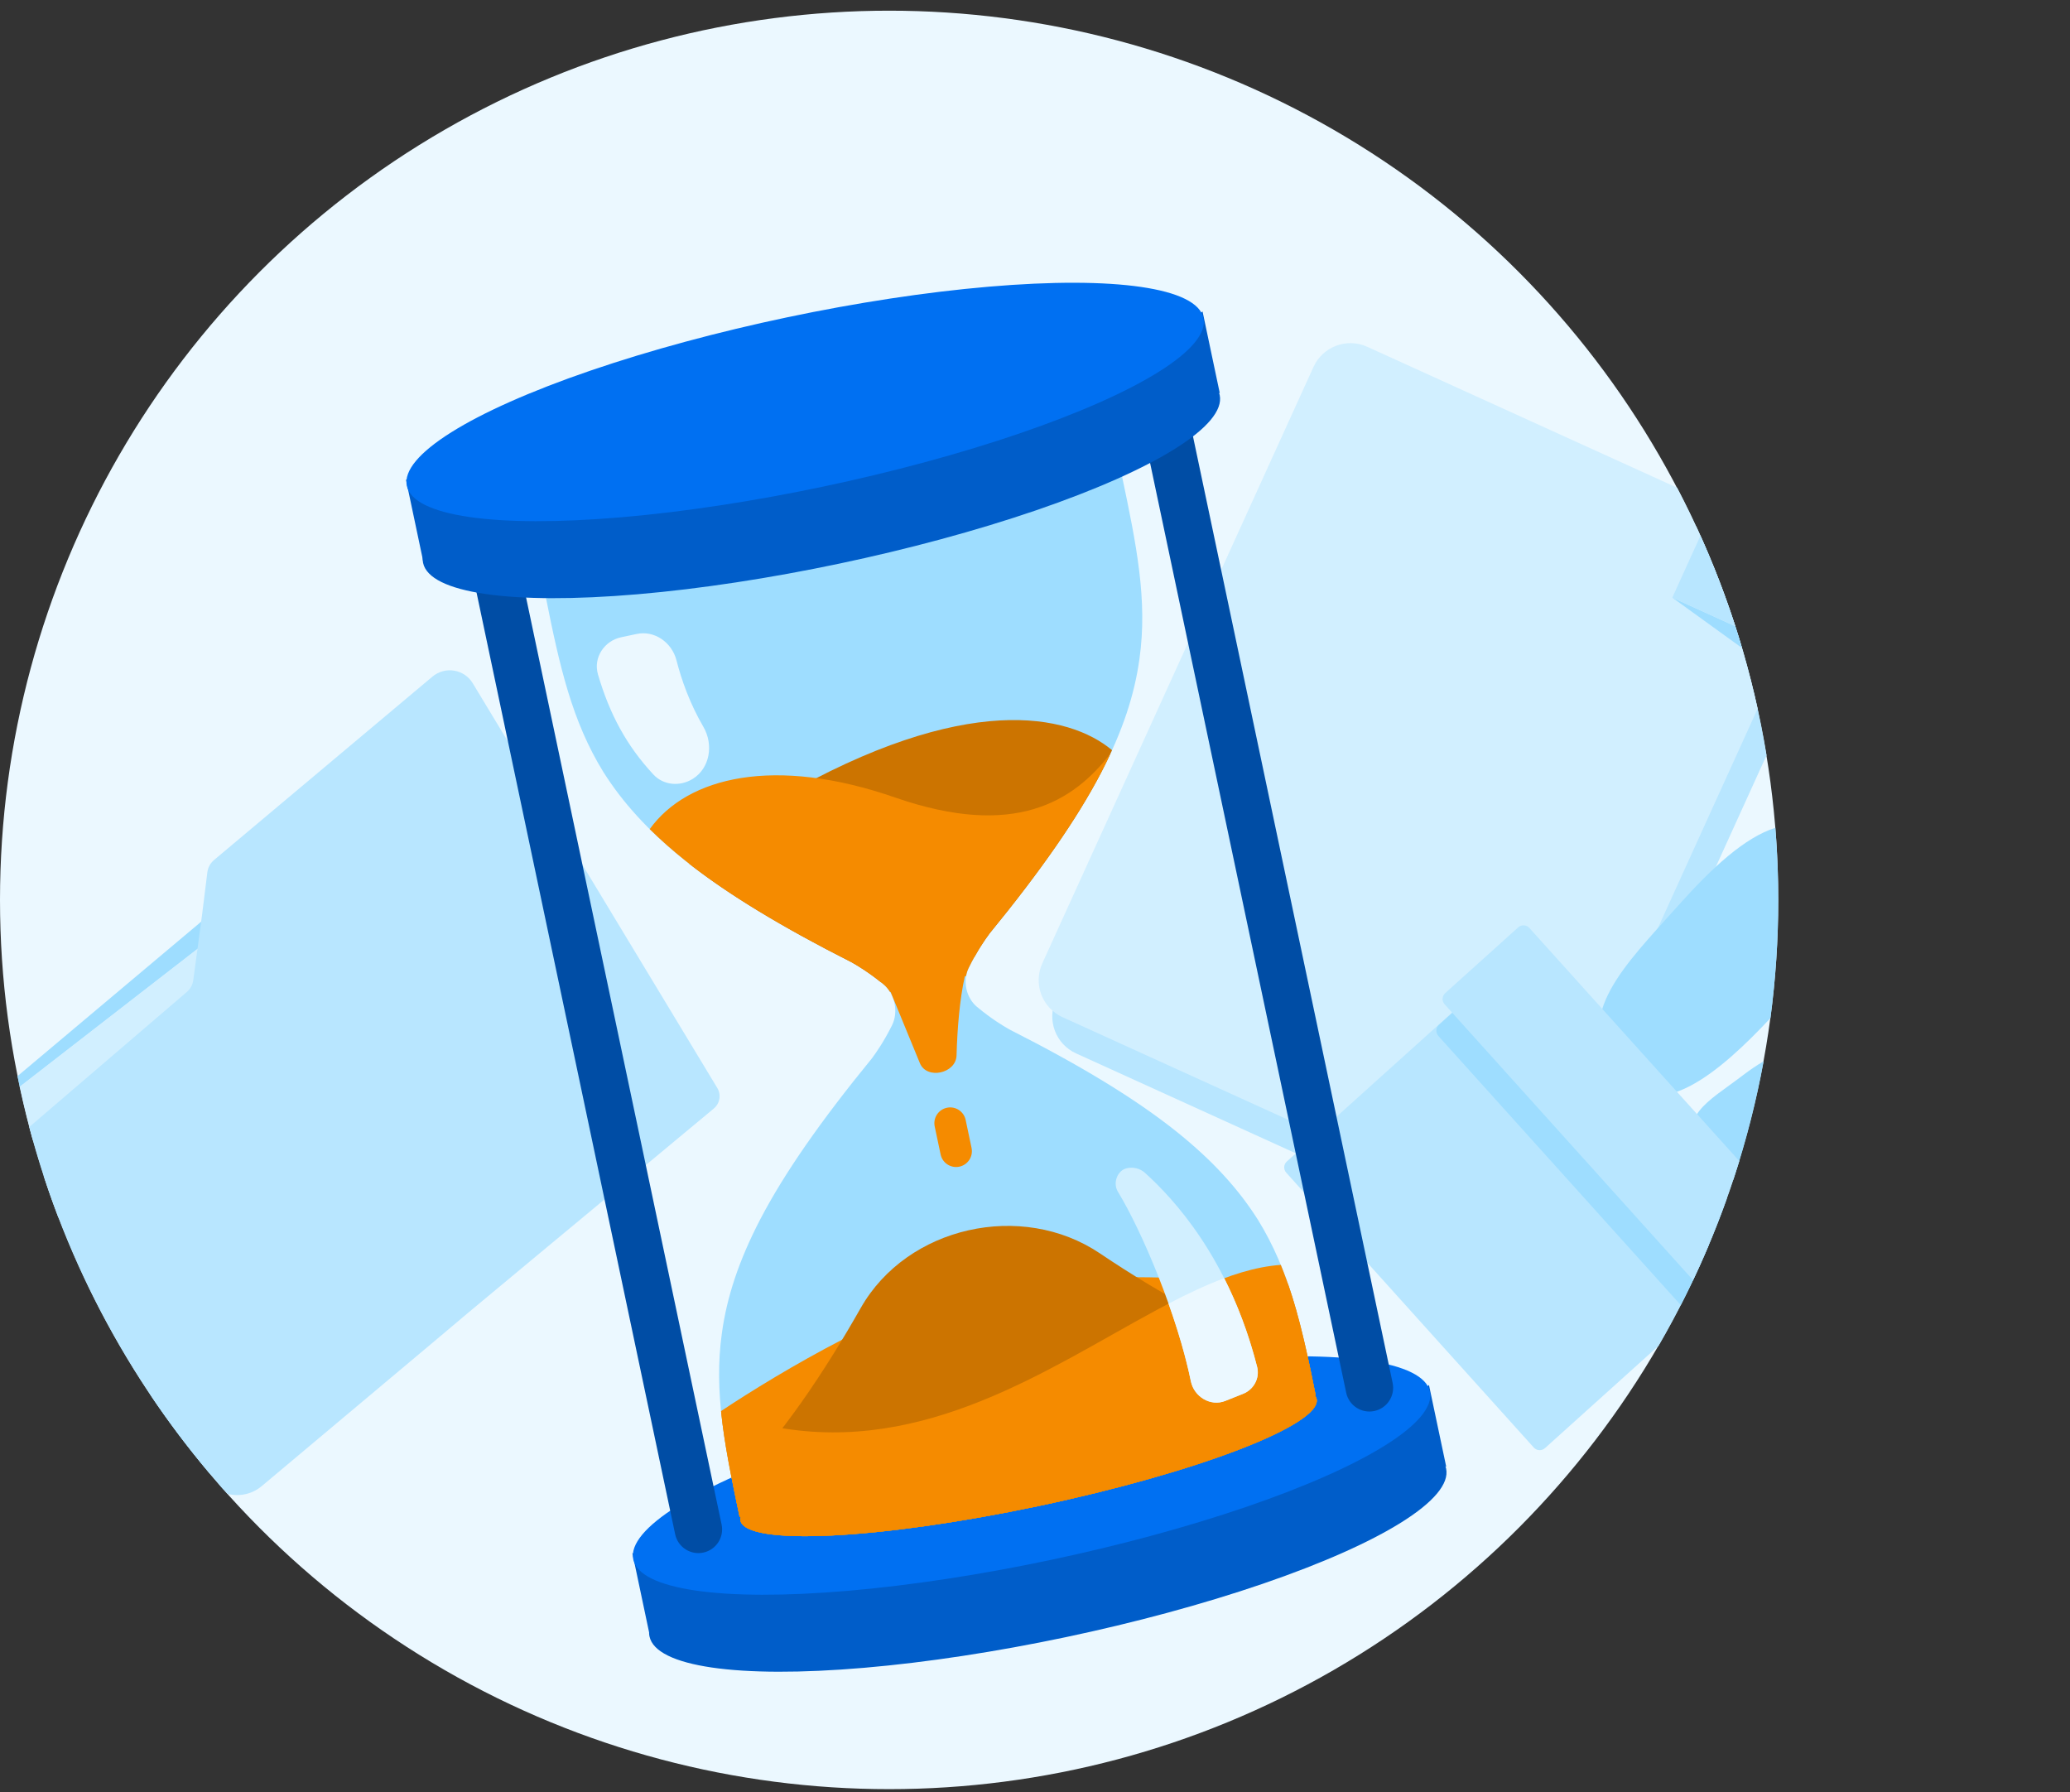 <svg width="149" height="129" viewBox="0 0 149 129" fill="none" xmlns="http://www.w3.org/2000/svg">
<rect x="0" y="0" width="149" height="129" fill="#333333" stroke="none"/>
<circle cx="64" cy="64.769" r="64" fill="#EBF8FF"/>
<path fill-rule="evenodd" clip-rule="evenodd" d="M122.101 37.894C124.489 43.048 126.211 48.573 127.158 54.358L111.764 88.211C111.444 88.915 110.857 89.464 110.132 89.735C109.408 90.007 108.605 89.98 107.901 89.659L77.455 75.815C76.75 75.495 76.201 74.907 75.929 74.183C75.657 73.458 75.683 72.655 76.002 71.95L95.525 29.015C95.847 28.311 96.435 27.763 97.16 27.492C97.885 27.221 98.689 27.248 99.393 27.569L122.101 37.894Z" fill="#B8E6FF"/>
<path fill-rule="evenodd" clip-rule="evenodd" d="M120.723 35.103C123.32 40.058 125.286 45.395 126.516 51.007L110.786 85.602C110.627 85.951 110.401 86.265 110.121 86.526C109.841 86.788 109.513 86.992 109.154 87.126C108.795 87.26 108.413 87.323 108.031 87.31C107.648 87.297 107.271 87.209 106.922 87.05L76.476 73.206C75.772 72.885 75.223 72.298 74.951 71.573C74.678 70.849 74.704 70.046 75.024 69.34L94.547 26.405C94.869 25.701 95.457 25.153 96.182 24.882C96.907 24.611 97.71 24.639 98.415 24.959L120.723 35.103Z" fill="#D1EFFF"/>
<path fill-rule="evenodd" clip-rule="evenodd" d="M124.912 45.075C125.079 45.593 125.241 46.115 125.395 46.639L120.375 43.012L124.912 45.075Z" fill="#9EDDFF"/>
<path fill-rule="evenodd" clip-rule="evenodd" d="M122.401 38.555C123.352 40.669 124.191 42.845 124.912 45.074L120.375 43.011L122.401 38.555Z" fill="#B8E6FF"/>
<path fill-rule="evenodd" clip-rule="evenodd" d="M127.44 73.273C127.809 70.491 128 67.652 128 64.769C128 63.021 127.93 61.29 127.793 59.578C125.589 60.275 123.23 62.454 120.846 65.124C120.55 65.456 120.254 65.783 119.96 66.108C116.297 70.159 113.044 73.757 116.659 77.709C119.463 80.772 123.723 77.25 127.44 73.273ZM126.949 76.381C126.458 76.669 125.962 77.004 125.47 77.38C125.132 77.639 124.795 77.883 124.469 78.119C122.152 79.795 120.421 81.047 123.29 84.174C123.662 84.579 124.171 84.823 124.765 84.914C125.681 82.149 126.414 79.299 126.949 76.381Z" fill="#9EDDFF"/>
<path fill-rule="evenodd" clip-rule="evenodd" d="M123.001 89.609C121.946 92.111 120.737 94.532 119.385 96.86L111.209 104.225C110.975 104.436 110.614 104.417 110.403 104.183L92.584 84.4C92.373 84.166 92.392 83.806 92.626 83.595L105.981 71.565C106.215 71.355 106.575 71.373 106.786 71.607L123.001 89.609Z" fill="#B8E6FF"/>
<path fill-rule="evenodd" clip-rule="evenodd" d="M124.299 86.269C123.358 88.908 122.249 91.467 120.984 93.933L103.537 74.564C103.326 74.33 103.345 73.969 103.579 73.758L108.373 69.44C108.607 69.23 108.968 69.248 109.179 69.482L124.299 86.269Z" fill="#9EDDFF"/>
<path fill-rule="evenodd" clip-rule="evenodd" d="M125.196 83.563C124.29 86.518 123.175 89.382 121.87 92.138L103.985 72.283C103.774 72.049 103.792 71.688 104.027 71.477L109.28 66.745C109.514 66.534 109.875 66.553 110.085 66.787L125.196 83.563Z" fill="#B8E6FF"/>
<path fill-rule="evenodd" clip-rule="evenodd" d="M16.063 107.174C16.32 107.277 16.593 107.347 16.872 107.38C16.503 107.297 16.155 107.137 15.852 106.909C15.828 106.891 15.805 106.873 15.782 106.854C15.875 106.961 15.969 107.068 16.063 107.174ZM15.149 106.118C15.137 106.099 15.126 106.079 15.115 106.06L13.935 103.945L10.78 100.329C12.128 102.343 13.587 104.275 15.149 106.118ZM1.419 78.235C1.363 77.975 1.309 77.715 1.257 77.454L14.909 65.975L14.645 67.975L1.419 78.235Z" fill="#9EDDFF"/>
<path fill-rule="evenodd" clip-rule="evenodd" d="M4.193 87.601L6.172 90.044L3.125 84.582C3.457 85.6 3.813 86.606 4.193 87.601ZM2.367 82.076C2.011 80.803 1.692 79.514 1.414 78.21L14.638 67.961L14.276 70.678C14.233 71.015 14.064 71.322 13.803 71.538L3.32 80.355C2.83 80.767 2.5 81.337 2.385 81.966C2.378 82.003 2.372 82.039 2.367 82.076Z" fill="#D1EFFF"/>
<path fill-rule="evenodd" clip-rule="evenodd" d="M16.365 107.512C9.689 100.077 4.728 91.07 2.106 81.114L13.432 71.408C13.696 71.19 13.868 70.879 13.912 70.54L14.282 67.799L14.552 65.781L14.927 62.768C14.973 62.429 15.144 62.119 15.406 61.897L31.125 48.7C31.34 48.519 31.592 48.386 31.863 48.312C32.134 48.237 32.418 48.222 32.695 48.269C32.972 48.315 33.236 48.421 33.467 48.579C33.698 48.737 33.892 48.944 34.035 49.185L51.629 78.3C51.773 78.536 51.827 78.817 51.781 79.09C51.734 79.364 51.59 79.611 51.375 79.788L42.044 87.545L38.677 90.34L33.613 94.553L31.622 96.232L18.828 106.969C18.521 107.226 18.16 107.412 17.772 107.514C17.385 107.617 16.979 107.633 16.585 107.562C16.511 107.548 16.437 107.532 16.365 107.512Z" fill="#B8E6FF"/>
<path d="M50.946 113.906L46.774 117.73L45.519 111.78L50.946 113.906Z" fill="#005DC9"/>
<ellipse cx="29.316" cy="6.232" rx="29.316" ry="6.232" transform="matrix(0.978 -0.206 0.206 0.978 45.467 111.682)" fill="#005DC9"/>
<path d="M97.695 104.003L104.099 105.559L102.859 99.683L97.695 104.003Z" fill="#005DC9"/>
<ellipse cx="29.316" cy="6.232" rx="29.316" ry="6.232" transform="matrix(0.978 -0.206 0.206 0.978 44.299 106.141)" fill="#0070F2"/>
<path fill-rule="evenodd" clip-rule="evenodd" d="M72.638 74.082C77.88 76.735 81.752 79.106 84.656 81.421C87.331 83.558 89.181 85.628 90.552 87.798C92.812 91.461 93.704 95.413 94.705 100.433L94.658 100.443C94.716 100.519 94.754 100.6 94.772 100.686C95.161 102.528 86.19 105.981 74.736 108.397C63.282 110.813 53.682 111.278 53.293 109.435C53.275 109.349 53.277 109.26 53.299 109.167L53.239 109.18C52.176 104.138 51.368 100.169 51.963 95.938C52.312 93.405 53.155 90.767 54.738 87.731C56.448 84.46 59.033 80.728 62.768 76.164C62.775 76.151 62.8 76.116 62.841 76.061C63.039 75.787 63.604 75.008 64.208 73.794C64.69 72.825 64.414 71.52 63.58 70.832C62.556 69.986 61.742 69.512 61.454 69.345C61.394 69.31 61.357 69.288 61.345 69.279C56.103 66.626 52.23 64.256 49.327 61.941C46.652 59.803 44.802 57.734 43.431 55.563C41.171 51.9 40.279 47.949 39.278 42.929L80.743 34.182C81.807 39.223 82.615 43.193 82.019 47.423C81.67 49.957 80.828 52.594 79.245 55.63C77.534 58.901 74.949 62.634 71.215 67.198C71.208 67.21 71.183 67.244 71.144 67.298C70.942 67.576 70.349 68.392 69.725 69.667C69.277 70.584 69.535 71.805 70.317 72.46C71.382 73.35 72.235 73.845 72.53 74.017C72.589 74.052 72.626 74.073 72.638 74.082Z" fill="#9EDDFF"/>
<path fill-rule="evenodd" clip-rule="evenodd" d="M35.317 39.184C36.24 38.99 37.146 39.58 37.34 40.503L51.941 109.72C52.136 110.643 51.545 111.549 50.623 111.743C49.7 111.938 48.794 111.348 48.599 110.425L33.998 41.208C33.804 40.285 34.394 39.379 35.317 39.184Z" fill="#004DA5"/>
<path fill-rule="evenodd" clip-rule="evenodd" d="M83.618 28.995C84.54 28.8 85.446 29.391 85.641 30.314L100.242 99.531C100.436 100.453 99.846 101.359 98.923 101.554C98.001 101.749 97.094 101.158 96.9 100.236L82.299 31.018C82.105 30.096 82.695 29.19 83.618 28.995Z" fill="#004DA5"/>
<path d="M34.648 36.64L30.476 40.464L29.221 34.515L34.648 36.64Z" fill="#005DC9"/>
<ellipse cx="29.316" cy="6.232" rx="29.316" ry="6.232" transform="matrix(0.978 -0.206 0.206 0.978 29.169 34.416)" fill="#005DC9"/>
<path d="M81.396 26.737L87.8 28.294L86.561 22.418L81.396 26.737Z" fill="#005DC9"/>
<ellipse cx="29.316" cy="6.232" rx="29.316" ry="6.232" transform="matrix(0.978 -0.206 0.206 0.978 28 28.875)" fill="#0070F2"/>
<path fill-rule="evenodd" clip-rule="evenodd" d="M80.046 53.991C79.803 54.526 79.537 55.072 79.245 55.632C77.534 58.903 74.949 62.635 71.215 67.199C71.208 67.212 71.183 67.245 71.144 67.3L71.144 67.3C70.988 67.515 70.596 68.054 70.137 68.879L63.417 70.7C62.47 69.938 61.726 69.505 61.454 69.346C61.394 69.311 61.357 69.29 61.345 69.281C56.271 66.713 52.481 64.41 49.61 62.166C51.046 60.724 53.18 59.137 56.197 57.403C69.49 49.759 76.932 51.387 80.046 53.991Z" fill="#CC7400"/>
<path fill-rule="evenodd" clip-rule="evenodd" d="M79.933 54.237C79.721 54.693 79.492 55.157 79.245 55.631C77.534 58.902 74.949 62.634 71.215 67.198C71.208 67.211 71.183 67.245 71.144 67.299L71.144 67.299C70.942 67.576 70.349 68.392 69.725 69.668C69.637 69.848 69.576 70.04 69.541 70.238C69.509 70.251 69.478 70.264 69.446 70.277C69.075 71.962 68.909 73.999 68.853 75.961C68.815 77.265 66.708 77.723 66.213 76.516L64.111 71.402L64.056 71.38C63.927 71.174 63.768 70.987 63.58 70.832C62.556 69.987 61.742 69.513 61.454 69.345C61.394 69.311 61.357 69.289 61.345 69.28C56.102 66.627 52.23 64.257 49.327 61.942C48.373 61.18 47.525 60.427 46.766 59.675C49.491 55.892 55.772 54.395 64.432 57.399C73.035 60.384 77.269 57.687 79.933 54.237Z" fill="#F58B00"/>
<path fill-rule="evenodd" clip-rule="evenodd" d="M92.709 92.403C93.546 94.809 94.106 97.43 94.704 100.433L94.658 100.443C94.715 100.519 94.754 100.6 94.772 100.686C95.16 102.528 86.19 105.981 74.736 108.397C63.282 110.813 53.681 111.278 53.293 109.435C53.275 109.349 53.277 109.26 53.299 109.167L53.239 109.18C52.65 106.386 52.139 103.921 51.901 101.559C56.129 98.737 64.777 93.636 70.543 92.568C75.797 91.594 86.202 91.865 92.709 92.403Z" fill="#F58B00"/>
<path fill-rule="evenodd" clip-rule="evenodd" d="M94.123 97.621C94.32 98.522 94.51 99.458 94.705 100.434L94.659 100.444C94.716 100.52 94.754 100.6 94.772 100.686C95.161 102.529 86.191 105.982 74.737 108.398C63.283 110.814 53.682 111.279 53.294 109.436C53.275 109.35 53.278 109.261 53.3 109.168L53.239 109.181C53.071 108.383 52.909 107.612 52.758 106.863C56.187 103.506 59.376 98.682 61.952 94.145C65.296 88.253 73.553 86.424 79.172 90.208C83.657 93.228 88.986 96.215 94.123 97.621Z" fill="#CC7400"/>
<path fill-rule="evenodd" clip-rule="evenodd" d="M92.193 91.037C93.332 93.814 93.991 96.851 94.705 100.433L94.658 100.443C94.716 100.519 94.754 100.6 94.772 100.686C95.161 102.528 86.19 105.981 74.736 108.397C63.282 110.813 53.682 111.278 53.293 109.435C53.275 109.349 53.277 109.26 53.299 109.167L53.239 109.18C52.656 106.416 52.15 103.974 51.91 101.635C62.989 105.676 72.198 100.487 80.08 96.045C84.503 93.553 88.508 91.296 92.193 91.037Z" fill="#F58B00"/>
<path fill-rule="evenodd" clip-rule="evenodd" d="M68.16 79.727C68.775 79.597 69.379 79.991 69.509 80.606L69.933 82.618C70.063 83.234 69.67 83.838 69.054 83.968C68.439 84.097 67.835 83.704 67.706 83.088L67.281 81.076C67.151 80.461 67.545 79.857 68.16 79.727Z" fill="#F58B00"/>
<path d="M90.488 98.379C88.504 90.584 84.471 86.27 82.418 84.414C82.068 84.097 81.586 83.979 81.124 84.077C80.416 84.226 80.09 85.154 80.467 85.771C82.221 88.645 84.755 94.689 85.719 99.408C85.948 100.53 87.134 101.251 88.197 100.826L89.48 100.314C90.251 100.006 90.693 99.184 90.488 98.379Z" fill="#D1EFFF"/>
<path fill-rule="evenodd" clip-rule="evenodd" d="M88.119 91.996C89.029 93.797 89.861 95.914 90.489 98.379C90.693 99.184 90.252 100.006 89.481 100.314L88.198 100.826C87.134 101.251 85.948 100.53 85.719 99.408C85.361 97.653 84.785 95.716 84.114 93.826C85.49 93.109 86.824 92.478 88.119 91.996Z" fill="#EBF8FF"/>
<path d="M47.031 55.743C45.108 53.673 43.884 51.412 43.043 48.542C42.69 47.335 43.49 46.122 44.721 45.862L45.829 45.628C47.124 45.355 48.365 46.244 48.694 47.526C49.049 48.914 49.639 50.61 50.632 52.316C51.37 53.584 51.11 55.283 49.864 56.057C48.952 56.624 47.761 56.53 47.031 55.743Z" fill="#EBF8FF"/>
</svg>
